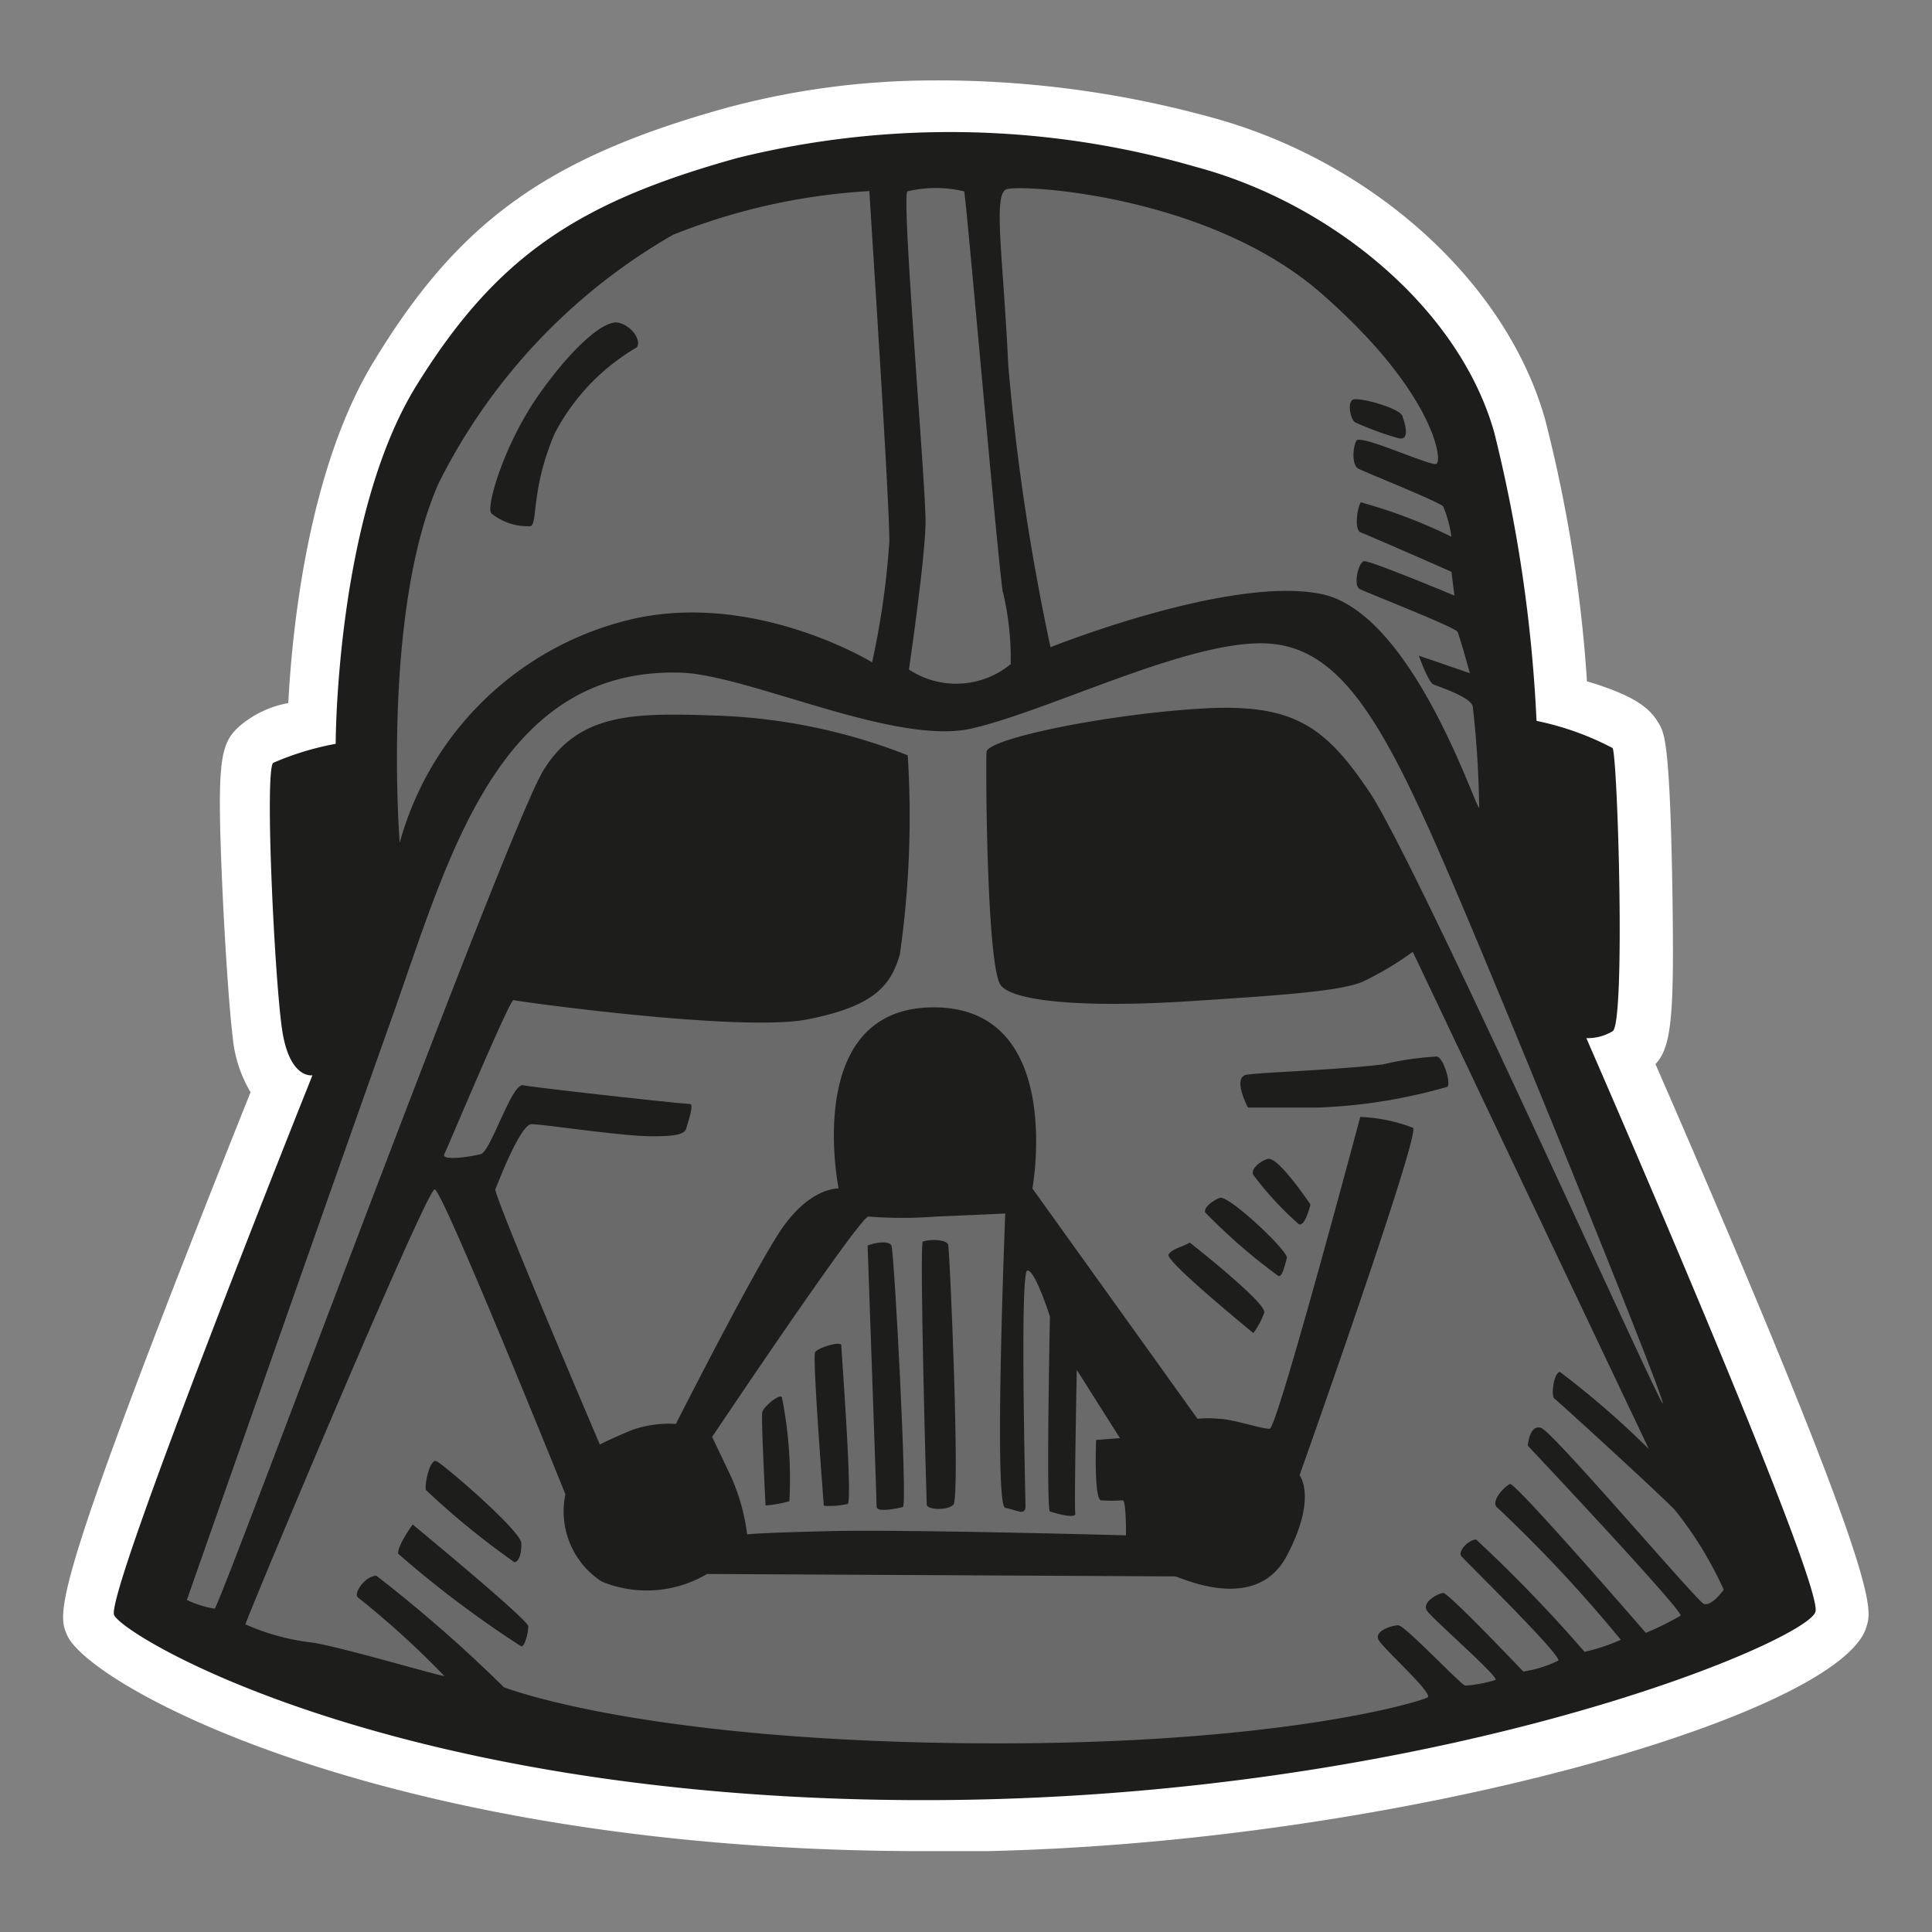 <svg id="Layer_1" data-name="Layer 1" xmlns="http://www.w3.org/2000/svg" width="64" height="64" viewBox="0 0 64 64"><rect x="0" y="0" width="64" height="64" fill="#808080" stroke="none"/><defs><style>.cls-1{fill:#fff;}.cls-2{fill:#1d1d1b;}.cls-3{fill:#6a6a6a;}</style></defs><title>darth-vader</title><g id="darth-vader"><path class="cls-1" d="M32.75,61.32q-1.31,0-2.65,0C12.77,61.22,3,55.87,2.23,54.18c-.34-.77-.59-1.33,6.07-18a4.34,4.34,0,0,1-.59-1.81c-.11-.87-.26-3.06-.35-5.09C7.18,25.08,7.29,24.6,8,24a3.42,3.42,0,0,1,1.55-.71c.13-2.49.67-7.85,2.89-11.41C15.23,7.31,18.17,5.22,24,3.59a26.33,26.33,0,0,1,6.4-.92A34.09,34.09,0,0,1,40.1,3.88c5.34,1.44,9.79,5.45,11.08,10a46.92,46.92,0,0,1,1.39,8.69c1.79.53,2.15,1,2.4,1.43.17.31.35.67.43,5.49.06,4,0,5.17-.56,5.76,7.41,17,7.18,18,7,18.6C61.12,56.74,46.59,61,32.75,61.32Z"/><path class="cls-2" d="M10.35,35.62s-.75.14-1-1.48-.59-8.61-.3-8.87a9.52,9.52,0,0,1,2.07-.63s0-7.54,2.67-11.86,5.39-6.09,10.65-7.55a29.31,29.31,0,0,1,15.18.3c4.41,1.18,8.7,4.62,9.88,8.8a48.8,48.8,0,0,1,1.4,9.55,9.49,9.49,0,0,1,2.52.9c.17.33.43,9.12,0,9.38a1.6,1.6,0,0,1-.87.23s7.86,18,7.59,19-12.93,6.36-30.11,6.24S4.09,54.2,3.78,53.5,10.35,35.62,10.35,35.62Z"/><path class="cls-3" d="M13.24,27.92s-.6-7.65,1.29-11.91a19.56,19.56,0,0,1,7.76-8.23A20.63,20.63,0,0,1,28.8,6.33c0,.17.67,10.24.66,11.61a26.86,26.86,0,0,1-.57,4s-4-2.45-8.16-1.38A10.45,10.45,0,0,0,13.24,27.92Z"/><path class="cls-3" d="M30.11,22.18s.54-3.68.55-4.89-.81-10.82-.6-10.95a4,4,0,0,1,1.88,0C32,6.5,33,18,33.21,19.56A9.43,9.43,0,0,1,33.48,22,2.84,2.84,0,0,1,30.11,22.18Z"/><path class="cls-3" d="M34.8,21.44a74.91,74.91,0,0,1-1.4-9.34c-.17-3.62-.51-5.66-.06-5.83S40,6.43,43.76,9.71s4.06,5.61,3.81,5.66-2.52-1-2.64-.77-.15.8.06.92,2.69,1.1,2.82,1.26a4.07,4.07,0,0,1,.27,1,16.92,16.92,0,0,0-3-1.14c-.12.17-.23.92,0,1s3,1.3,3,1.3l.1.79s-2.82-1.18-3-1.14-.36.8-.14.92,3.16,1.26,3.24,1.42.41,1.37.41,1.37L47,21.72s.31.87.48.95,1.3.43,1.31.76A33.23,33.23,0,0,1,49,26.76c-.13,0-2.2-6.45-5.22-7.08S34.8,21.44,34.8,21.44Z"/><path class="cls-3" d="M22.44,22.28c2.21,0,7.19,2.45,9.76,1.85s6.89-2.79,9.52-2.82,4.06,2.48,6.36,7.85,7.13,17.33,7,17.33S46.94,28.6,45.38,26.26s-2.66-3-5.86-2.77-6.81,1-6.84,1.42,0,7.17.48,7.74,3.06.72,6.18.52,5-.33,5.78-.64a10.33,10.33,0,0,0,1.68-1L54.62,48a29.52,29.52,0,0,0-2.94-2.55c-.21,0-.31.8-.19.88s3.67,3.33,4,3.7a12.27,12.27,0,0,1,1.61,2.63c-.12.17-.44.55-.66.47s-5-5.71-5.39-5.83-.44.59-.44.59,5.18,5.5,5.06,5.63a9,9,0,0,1-1.15.57s-4.33-5-4.5-4.93-.69.6-.4.8a46.2,46.2,0,0,1,4.07,4.36,6.44,6.44,0,0,1-1.2.4A47.2,47.2,0,0,0,48.9,51c-.25,0-.62.39-.49.55s3.33,3.29,3.21,3.46a3.88,3.88,0,0,1-1.16.36s-2.48-2.61-2.65-2.6-.74.31-.53.6,2.39,2.19,2.26,2.28a4.52,4.52,0,0,1-1,.19c-.12,0-2-2-2.22-2s-.79.19-.66.47,1.84,1.79,1.63,1.92-5.17,1.67-15.76,1.51-14.84-1.85-14.84-1.85a46.87,46.87,0,0,0-4.22-3.69c-.38,0-.78.6-.61.72a29.16,29.16,0,0,1,2.86,2.6c-.17,0-3.27-.92-4.32-1.1a7.64,7.64,0,0,1-2.27-.61c0-.12,6-14.44,6.27-14.41S18.73,49.5,18.73,49.5a2.77,2.77,0,0,0,1.2,2.89,3.91,3.91,0,0,0,3.49-.25l15.51.08c.12,0,2.66,1.27,3.69-.67s.43-2.68.43-2.68,4-11.27,3.76-11.51A5.51,5.51,0,0,0,45.06,37s-2.75,10.32-3,10.33S40.8,47,40.38,47a3.24,3.24,0,0,0-.71,0L34.2,39.37s1.1-6-3.27-6-3.15,6-3.15,6-1-.06-2,1.51-3.39,6.29-3.39,6.29a3.68,3.68,0,0,0-1.45.2c-.66.27-1.07.48-1.07.48s-3.54-8.29-3.46-8.46.82-2.15,1.2-2.15,2.93.39,3.93.4,1.16-.11,1.2-.28.27-.8.11-.79-5.14-.54-5.52-.62-1.07,2.19-1.4,2.28-1.33.24-1.21,0,2.17-5.14,2.29-5.1,7.53,1.07,9.73.64,2.77-1.11,3.07-2.16a32.27,32.27,0,0,0,.26-6.59,19,19,0,0,0-6.2-1.31c-2.79-.1-4.67-.14-5.87,1.81S7.28,53.24,7.11,53.29A3.39,3.39,0,0,1,6.19,53s4.91-14,6.78-19.25S16.44,22.18,22.44,22.28Z"/><path class="cls-3" d="M28.76,40.3a14.55,14.55,0,0,0,2.25,0l2.29-.1s-.39,9.68,0,9.75.67.28.67-.06-.19-7.75.06-7.8.75,1.52.75,1.52-.13,6.42,0,6.46.88.27.84.06.05-4.75.05-4.75l1.43,2.26-.79.06s-.08,2,.17,2a4.82,4.82,0,0,0,.71,0c.12,0,.11,1.16.11,1.16s-7.26-.2-9.8-.14-2.75.11-2.75.11a6.7,6.7,0,0,0-.55-1.95l-.61-1.28S28.39,40.43,28.76,40.3Z"/><path class="cls-2" d="M30.57,41.13c.28-.1.79-.06.84.1s.41,8.41.17,8.62-.87.15-.88,0S30.45,41.17,30.57,41.13Z"/><path class="cls-2" d="M28.74,41.26c.21-.09.7-.18.79,0s.54,8.61.38,8.66-.87.19-.87,0S28.74,41.26,28.74,41.26Z"/><path class="cls-2" d="M27,44.8c.05-.14.87-.4.87-.23s.38,5.16.21,5.25a2.75,2.75,0,0,1-.79.06S26.91,45,27,44.8Z"/><path class="cls-2" d="M25.25,46.8c0-.17.57-.64.65-.52a13.86,13.86,0,0,1,.25,3.45,4.13,4.13,0,0,1-.79.14S25.21,47,25.25,46.8Z"/><path class="cls-2" d="M41.23,35.62c.19-.09,2.79-.15,4.58-.36A9.93,9.93,0,0,1,47.59,35c.21,0,.48.86.36,1a17.72,17.72,0,0,1-4.32.69c-1.46,0-2.29,0-2.29,0S40.86,35.79,41.23,35.62Z"/><path class="cls-2" d="M42,38.39c.34-.09,1.41,1.51,1.41,1.51s-.19.8-.4.64a10.72,10.72,0,0,1-1.5-1.63C41.43,38.69,41.8,38.44,42,38.39Z"/><path class="cls-2" d="M40.41,39.68c.29-.1,2.29,1.78,2.22,2s-.15.63-.28.59a19.25,19.25,0,0,1-2.43-2.11C39.88,39.94,40.29,39.72,40.41,39.68Z"/><path class="cls-2" d="M39.41,41.16s2.55,2,2.47,2.32a2.56,2.56,0,0,1-.36.68s-2.93-2.39-2.81-2.6S39.24,41.29,39.41,41.16Z"/><path class="cls-2" d="M14.45,48.4c.2.07,2.81,2.31,2.82,2.72s-.11.63-.23.63a26.41,26.41,0,0,1-2.93-2.39C14.05,49.2,14.24,48.32,14.45,48.4Z"/><path class="cls-2" d="M13.67,50.5s3.83,3.16,3.83,3.37-.11.67-.23.67a35.06,35.06,0,0,1-4.08-3.07C13.15,51.22,13.67,50.5,13.67,50.5Z"/><path class="cls-2" d="M16.27,17c-.17-.24.44-2.3,1.57-3.91s2.19-2.51,2.65-2.4.77.61.6.82a7.09,7.09,0,0,0-2.72,2.86c-.79,1.85-.55,3-.8,3.06A1.89,1.89,0,0,1,16.27,17Z"/><path class="cls-2" d="M44.85,13.23c.29-.05,1.51.3,1.6.54s.27.83-.11.75A10.22,10.22,0,0,1,44.91,14C44.74,13.94,44.6,13.28,44.85,13.23Z"/></g></svg>